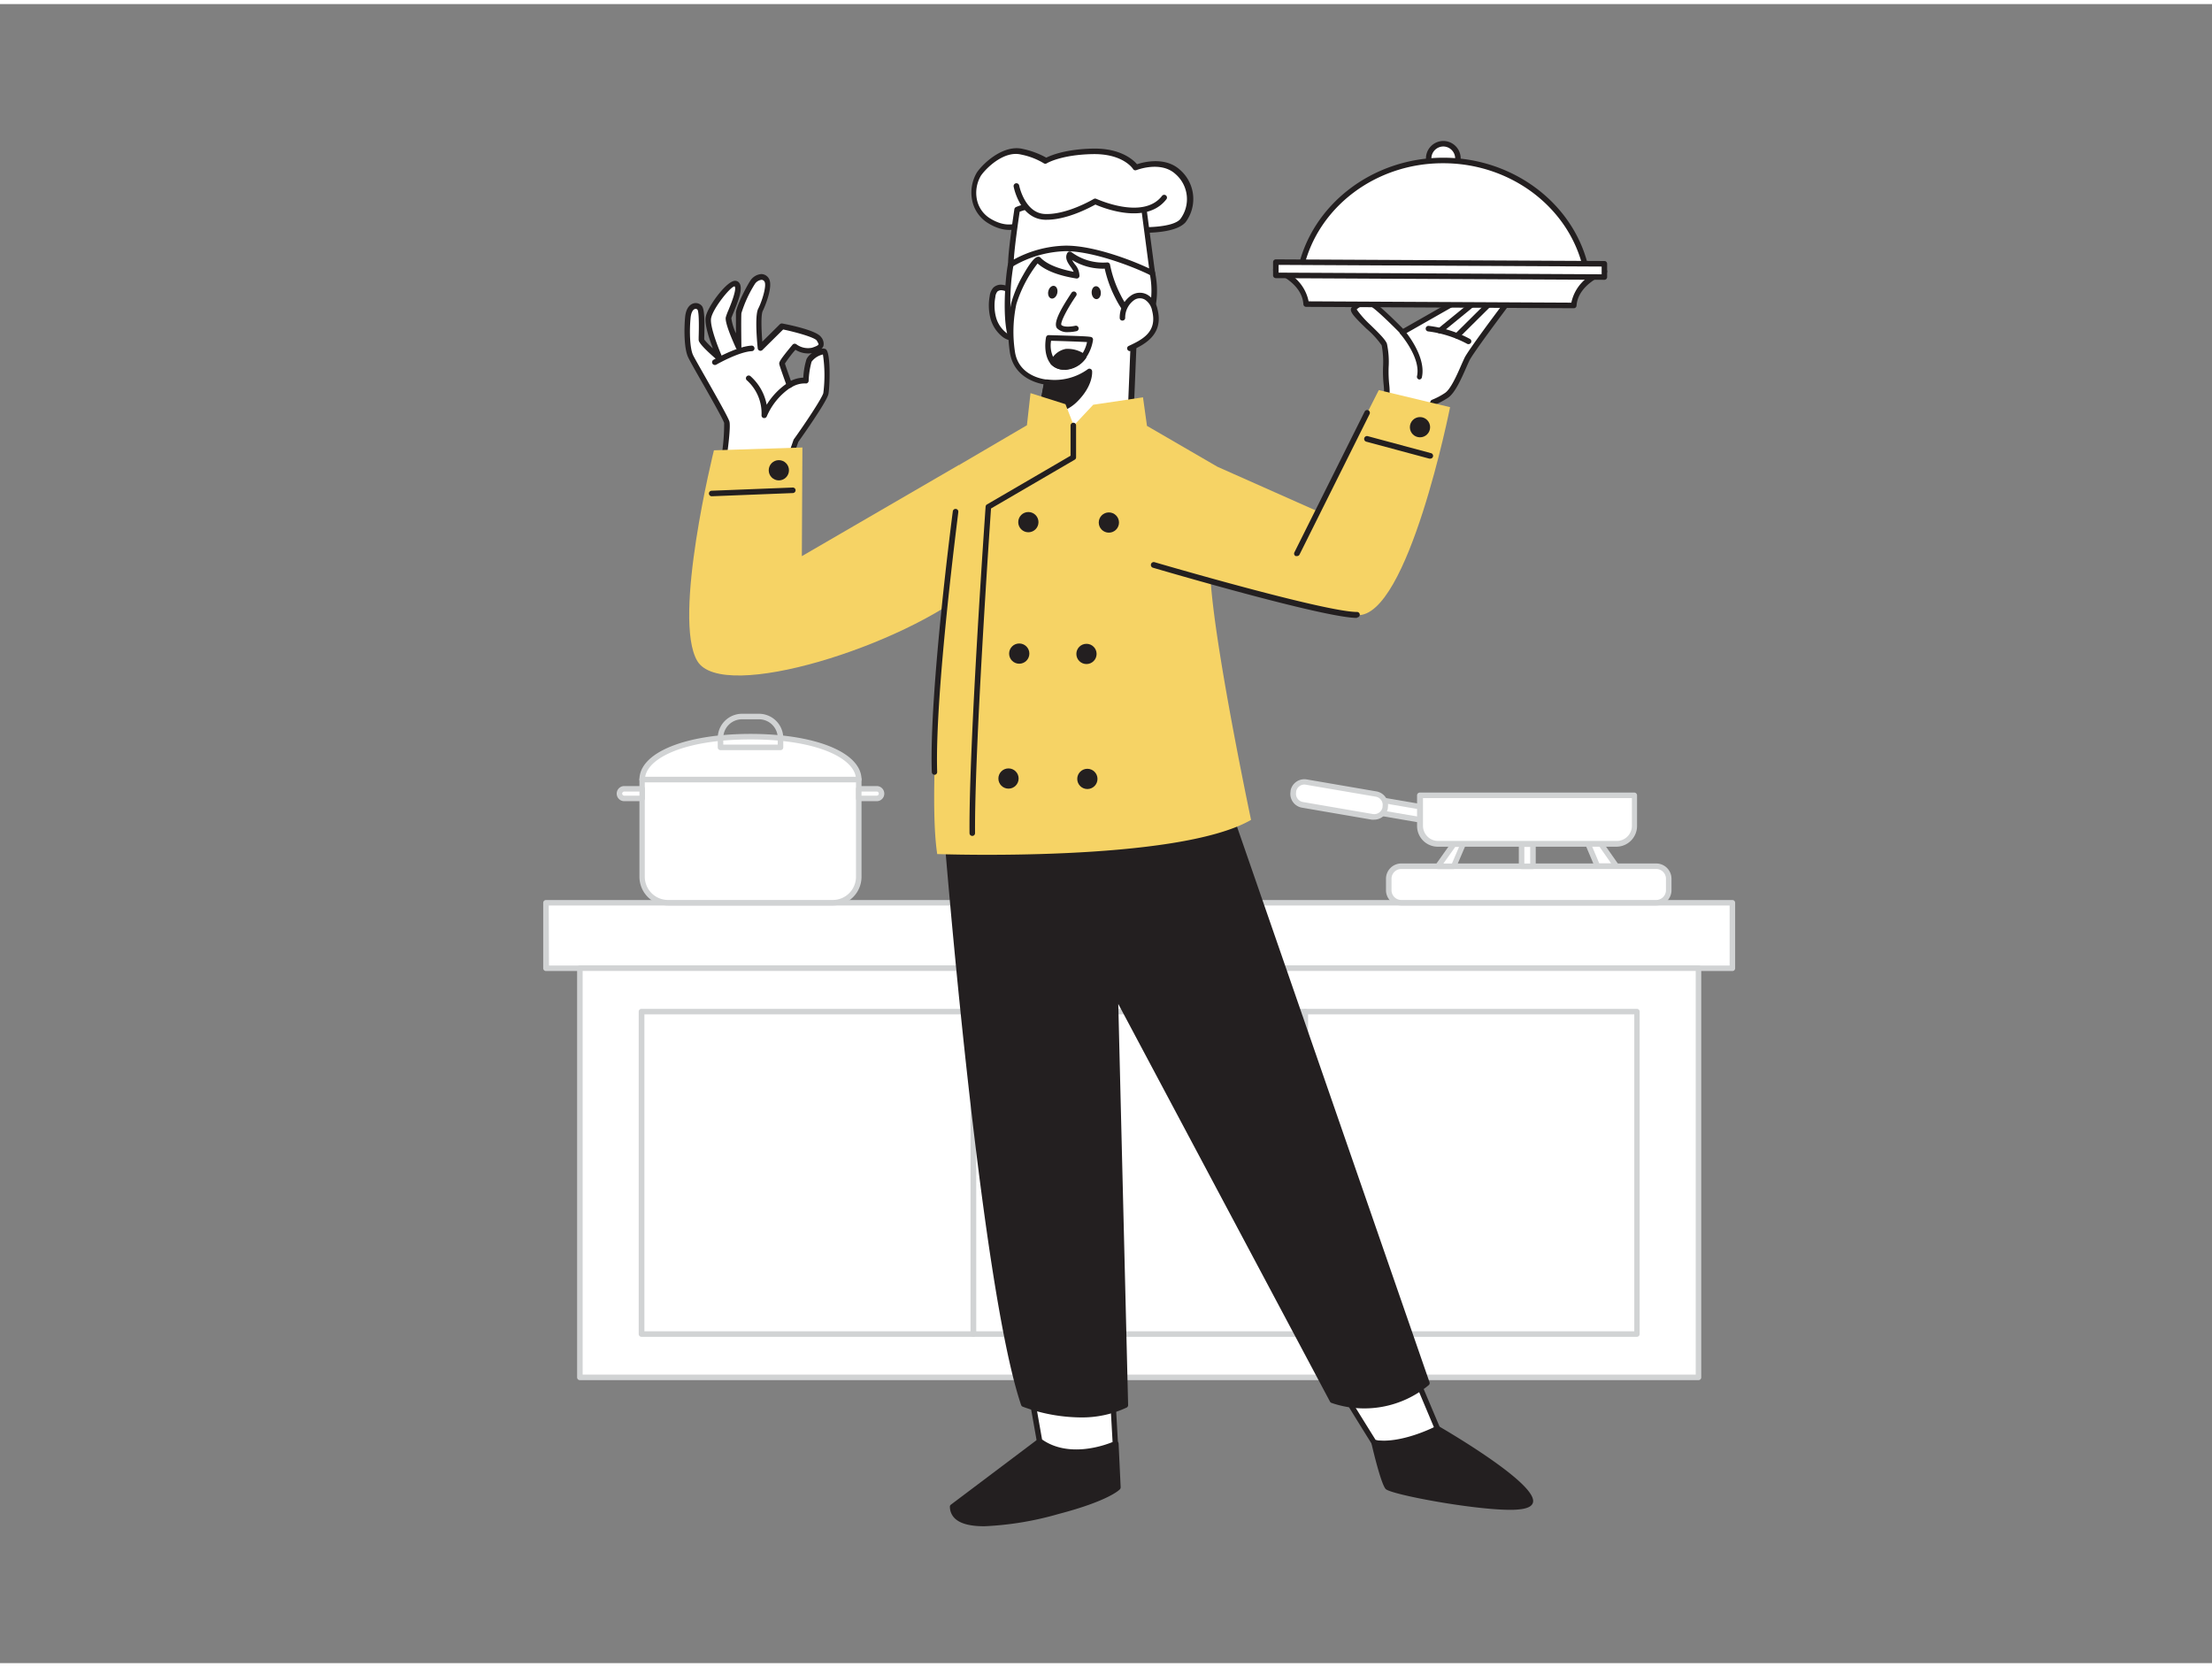 <svg xmlns="http://www.w3.org/2000/svg" viewBox="0 0 400 300" width="406" height="306" class="illustration styles_illustrationTablet__1DWOa"><rect x="0" y="0" width="400" height="300" fill="#808080" stroke="none"/><g id="_369_chef_flatline" data-name="#369_chef_flatline"><rect x="98.73" y="162.51" width="214.55" height="11.84" fill="#fff"></rect><path d="M313.27,174.85H98.73a.5.5,0,0,1-.5-.5V162.51a.5.5,0,0,1,.5-.5H313.27a.5.5,0,0,1,.5.5v11.84A.5.5,0,0,1,313.27,174.85Zm-214-1H312.77V163H99.23Z" fill="#d1d3d4"></path><rect x="104.86" y="174.35" width="202.29" height="73.98" fill="#fff"></rect><path d="M307.14,248.83H104.86a.5.5,0,0,1-.5-.5v-74a.5.5,0,0,1,.5-.5H307.14a.5.5,0,0,1,.5.5v74A.5.5,0,0,1,307.14,248.83Zm-201.78-1H306.64v-73H105.36Z" fill="#d1d3d4"></path><path d="M176,241H116a.51.51,0,0,1-.5-.5V182.19a.5.5,0,0,1,.5-.5h60a.5.5,0,0,1,.5.5V240.5A.5.5,0,0,1,176,241Zm-59.47-1h59V182.69h-59Z" fill="#d1d3d4"></path><path d="M236,241H176a.51.51,0,0,1-.5-.5V182.19a.5.5,0,0,1,.5-.5h60a.5.5,0,0,1,.5.5V240.5A.51.51,0,0,1,236,241Zm-59.48-1h59V182.69h-59Z" fill="#d1d3d4"></path><path d="M296,241H236a.5.5,0,0,1-.5-.5V182.19a.5.5,0,0,1,.5-.5h60a.5.5,0,0,1,.5.5V240.5A.51.51,0,0,1,296,241Zm-59.47-1h59V182.69h-59Z" fill="#d1d3d4"></path><path d="M183.17,52.34a2.87,2.87,0,0,0-2.16-1.1,1.52,1.52,0,0,0-1,.38,2.24,2.24,0,0,0-.53,1.25,9.06,9.06,0,0,0,.1,3.74,5.83,5.83,0,0,0,2,3.12c1.09.84,2.58,1,3.14-.49A6.75,6.75,0,0,0,183.17,52.34Z" fill="#fff"></path><path d="M183.19,60.87a3.26,3.26,0,0,1-1.95-.74,6.31,6.31,0,0,1-2.16-3.4,9.38,9.38,0,0,1-.11-3.94,2.71,2.71,0,0,1,.67-1.53,2,2,0,0,1,1.36-.52A3.47,3.47,0,0,1,183.55,52h0a7.28,7.28,0,0,1,1.6,7.41,2.09,2.09,0,0,1-1.39,1.37A2.12,2.12,0,0,1,183.19,60.87Zm-2.14-9.13h0a1.12,1.12,0,0,0-.69.24,1.8,1.8,0,0,0-.37,1,8.28,8.28,0,0,0,.09,3.53,5.32,5.32,0,0,0,1.8,2.86,2,2,0,0,0,1.64.49,1.17,1.17,0,0,0,.73-.77,6.33,6.33,0,0,0-1.43-6.4A2.4,2.4,0,0,0,181.05,51.74Z" fill="#231f20"></path><path d="M242.1,249.68c.2.6,6.38,10.46,6.38,10.46s6.6,1.84,11.43-2.55l-5.35-12.66Z" fill="#fff"></path><path d="M251.82,261a13.38,13.38,0,0,1-3.47-.42.48.48,0,0,1-.29-.21c-1.46-2.33-6.23-10-6.44-10.58a.5.5,0,0,1,.3-.62l12.46-4.75a.51.51,0,0,1,.64.28l5.35,12.66a.48.48,0,0,1-.12.56A12.33,12.33,0,0,1,251.82,261Zm-3-1.33c1,.23,6.41,1.22,10.51-2.25l-5-11.89L242.8,250C243.68,251.48,246.75,256.43,248.8,259.71Zm-6.7-10h0Z" fill="#231f20"></path><path d="M188,259.85l-15.79,11.88c.18,4.6,10,3.17,19.07.8s10.82-4.3,10.82-4.3l-.37-7.89Z" fill="#231f20"></path><path d="M178,275.25q-3.48,0-5-1.14a2.94,2.94,0,0,1-1.23-2.36.46.46,0,0,1,.19-.41l15.79-11.89a.42.42,0,0,1,.32-.1l13.73.49a.5.5,0,0,1,.48.48l.37,7.88a.53.53,0,0,1-.13.36c-.08.09-2,2.09-11.06,4.46A57.39,57.39,0,0,1,178,275.25ZM172.71,272a2,2,0,0,0,.81,1.34c2.16,1.59,8.41,1.15,17.62-1.26,7.39-1.93,9.85-3.58,10.43-4l-.33-7.19-13.1-.47Z" fill="#231f20"></path><path d="M201,246.82l.76,13.52s-7.93,3.75-13.73-.49L185.17,244Z" fill="#fff"></path><path d="M194.64,262.38a11.54,11.54,0,0,1-6.95-2.13.48.48,0,0,1-.2-.32l-2.81-15.86a.5.5,0,0,1,.58-.58L201,246.33a.49.49,0,0,1,.41.46l.76,13.52a.5.5,0,0,1-.28.48A18.84,18.84,0,0,1,194.64,262.38Zm-6.2-2.82c4.84,3.39,11.29,1.06,12.75.46l-.72-12.78-14.68-2.64Z" fill="#231f20"></path><path d="M175.82,149.92l44.38-9.69L258,249.36A17.55,17.55,0,0,1,241,252.48l-39.28-73.77,1.87,74.63c-8,4-18.41-.17-18.41-.17-7.51-22.1-13.92-103.27-13.92-103.27" fill="#231f20"></path><path d="M195.38,255.57a30.9,30.9,0,0,1-10.44-1.94.51.51,0,0,1-.29-.3c-7.44-21.91-13.87-102.58-13.94-103.39a.5.5,0,1,1,1-.08c.07.81,6.45,80.82,13.82,102.93,1.48.54,10.42,3.54,17.51.24l-1.86-74.31a.5.5,0,0,1,.37-.49.5.5,0,0,1,.57.25l39.19,73.6a17.23,17.23,0,0,0,16.15-2.89L219.87,140.81l-43.94,9.6a.5.5,0,1,1-.22-1l44.38-9.7a.51.51,0,0,1,.58.32L258.5,249.2a.49.49,0,0,1-.15.54,18.22,18.22,0,0,1-17.59,3.2.53.53,0,0,1-.25-.22L202.22,180.8,204,253.33a.5.5,0,0,1-.27.46A19,19,0,0,1,195.38,255.57Z" fill="#231f20"></path><path d="M248.48,260.14s1.75,7.23,2.45,8,24.55,5.54,25.76,2.74-16.78-13.33-16.78-13.33S253.51,261,248.48,260.14Z" fill="#231f20"></path><path d="M273.14,272.28c-6.84,0-21.73-2.79-22.58-3.78s-2.27-7-2.56-8.24a.49.49,0,0,1,.12-.46.48.48,0,0,1,.44-.15c4.8.79,11.06-2.46,11.12-2.5a.51.51,0,0,1,.48,0c4.31,2.52,18.28,11,17,13.95-.23.54-.86.87-2,1.05A14.37,14.37,0,0,1,273.14,272.28Zm-24-11.55c.82,3.29,1.81,6.7,2.17,7.12,1.1.69,20.15,4.47,24.37,3.18a1,1,0,0,0,.56-.31c.49-1.15-5.61-6.26-16.34-12.56C258.71,258.75,253.61,261.13,249.14,260.73Z" fill="#231f20"></path><path d="M207.87,56.93a15.55,15.55,0,0,0,.54-8.26c-1-4.13-6.62-8.54-10.61-8.25s-14.51,5.16-15,6.65-1.38,13.09.87,14.56S206.39,61.78,207.87,56.93Z" fill="#fff"></path><path d="M188.39,62.68c-2.47,0-4.35-.21-5-.63-2.69-1.76-1.5-13.84-1.08-15.13.59-1.81,11.41-6.71,15.44-7,4.25-.31,10,4.21,11.13,8.63a15.87,15.87,0,0,1-.55,8.54c-.4,1.28-1.87,2.38-4.39,3.3C199.69,61.93,193,62.68,188.39,62.68Zm9.79-21.78-.35,0c-4,.28-14.1,5.14-14.56,6.31a37.65,37.65,0,0,0-.56,7.13c0,5.61.95,6.67,1.24,6.86,1.45.94,13.27.54,19.66-1.77,2.18-.79,3.49-1.72,3.78-2.67v0a15.2,15.2,0,0,0,.52-8C207,45,201.89,40.9,198.18,40.9Z" fill="#231f20"></path><path d="M185.36,39.31s-2.36,2.32-6.33,0-3.16-6.92-2-8.56,4.61-4.82,7.8-4a12.35,12.35,0,0,1,4.29,1.66s2.62-1.61,8.5-1.72,7.76,2.93,7.76,2.93,4.68-1.88,7.6.81a6.46,6.46,0,0,1,.91,8.82c-1.83,2.15-9.26,1.6-9.26,1.6Z" fill="#fff"></path><path d="M206.76,41.36c-1.1,0-1.95-.06-2.19-.07l-19-1.47c-.67.53-3.09,2.06-6.75-.12a6.27,6.27,0,0,1-3-4.11,7.11,7.11,0,0,1,.85-5.17c1.22-1.75,4.85-5.08,8.33-4.22a15.23,15.23,0,0,1,4.2,1.57c.84-.42,3.54-1.55,8.46-1.64s7.25,2,7.95,2.83c1.2-.4,5.1-1.41,7.76,1a7,7,0,0,1,1,9.51C212.91,41.08,209.2,41.36,206.76,41.36Zm-21.4-2.55h0l19.24,1.48c2,.15,7.48.18,8.84-1.42a6,6,0,0,0-.87-8.13c-2.66-2.45-7-.74-7.07-.72a.49.49,0,0,1-.61-.2c-.07-.11-1.85-2.8-7.33-2.69-5.68.11-8.22,1.63-8.25,1.65a.5.5,0,0,1-.57,0,12.63,12.63,0,0,0-4.1-1.57c-3-.74-6.22,2.32-7.26,3.82a6.11,6.11,0,0,0-.71,4.38,5.24,5.24,0,0,0,2.58,3.47C182.88,41,185,39,185,39A.5.5,0,0,1,185.36,38.81Z" fill="#231f20"></path><path d="M189.3,68.37l-1.82,9.68s3.12,6.08,9.5,4.41,7.37-6.59,7.37-6.6l.43-10.37.26-6.38a6.83,6.83,0,0,0,.08-2c-.22-.66-1-1.13-1.4-1.67a15.82,15.82,0,0,1-1.56-2.55,21.28,21.28,0,0,1-2-5.64,10,10,0,0,1-6.78-2c-.7,1.22,1.46,2.39,1.32,3.78-2.33-.37-5.33-1.13-7-2.83-.82-.09-4,5.61-4.43,7.87a24.44,24.44,0,0,0-.24,8.94C184,68,189.3,68.37,189.3,68.37Z" fill="#fff"></path><path d="M194.82,83.25c-5.17,0-7.76-4.91-7.78-5a.51.51,0,0,1,0-.32l1.72-9.17c-1.46-.25-5.37-1.34-6.12-5.63a25,25,0,0,1,.24-9.13,22.06,22.06,0,0,1,2.13-5c1.91-3.41,2.57-3.33,2.84-3.31a.52.52,0,0,1,.31.16c1.12,1.17,3.14,2,6,2.56a6,6,0,0,0-.56-.9c-.5-.71-1.12-1.58-.59-2.51a.51.51,0,0,1,.34-.25.53.53,0,0,1,.4.1,9.59,9.59,0,0,0,6.44,1.87.5.5,0,0,1,.54.4,20.52,20.52,0,0,0,1.93,5.51,16.31,16.31,0,0,0,1.51,2.47,4.79,4.79,0,0,0,.5.51,3.66,3.66,0,0,1,1,1.3,3.85,3.85,0,0,1,0,1.62c0,.2-.05.39-.05.53l-.69,16.75c0,.07-1,5.3-7.74,7.06A9.1,9.1,0,0,1,194.82,83.25ZM188,78c.52.9,3.42,5.43,8.86,4,6-1.57,7-6.16,7-6.2l.68-16.68a5.56,5.56,0,0,1,.06-.62,3.64,3.64,0,0,0,.05-1.16,2.66,2.66,0,0,0-.73-.9,5.62,5.62,0,0,1-.59-.62,17.07,17.07,0,0,1-1.62-2.63,21.84,21.84,0,0,1-1.94-5.35,10.56,10.56,0,0,1-5.9-1.56,5.92,5.92,0,0,0,.48.75,3.23,3.23,0,0,1,.85,2.15.47.47,0,0,1-.19.34.48.48,0,0,1-.38.1c-3.23-.52-5.57-1.43-7-2.72a23.13,23.13,0,0,0-3.84,7.36,23.89,23.89,0,0,0-.23,8.76c.79,4.51,5.71,4.88,5.76,4.88a.52.52,0,0,1,.36.19.48.48,0,0,1,.09.4Zm-.19-31.22Z" fill="#231f20"></path><path d="M188.35,73.46a6.92,6.92,0,0,0,6.14-2c2.77-2.77,2.5-5,2.5-5a10.67,10.67,0,0,1-7.69,1.94Z" fill="#231f20"></path><path d="M189.52,74.07a5.24,5.24,0,0,1-1.29-.13.49.49,0,0,1-.37-.57l.95-5.09a.52.52,0,0,1,.58-.4,10.23,10.23,0,0,0,7.3-1.84.49.49,0,0,1,.8.33c0,.1.26,2.55-2.65,5.47A7.42,7.42,0,0,1,189.52,74.07Zm-.59-1a6.44,6.44,0,0,0,5.2-1.92,7.9,7.9,0,0,0,2.26-3.71,10.8,10.8,0,0,1-6.69,1.51Z" fill="#231f20"></path><path d="M194.19,52.47s-3.44,5-2.66,5.84,3,.35,3,.35" fill="#fff"></path><path d="M193.16,59.32a2.62,2.62,0,0,1-2-.68c-.87-1,1-4,2.62-6.46a.5.5,0,0,1,.69-.12.49.49,0,0,1,.13.69c-1.61,2.32-2.86,4.77-2.68,5.26.43.47,1.88.31,2.52.16a.5.5,0,0,1,.6.37.49.49,0,0,1-.36.6A7.25,7.25,0,0,1,193.16,59.32Z" fill="#231f20"></path><ellipse cx="198.24" cy="52.18" rx="0.83" ry="1.17" transform="translate(-3.12 13.75) rotate(-3.94)" fill="#231f20"></ellipse><ellipse cx="190.38" cy="52.09" rx="1.17" ry="0.83" transform="translate(96.22 225.57) rotate(-76.81)" fill="#231f20"></ellipse><path d="M192.47,66.11a3.17,3.17,0,0,1-2.44-1c-1.49-1.78-.9-4.73-.87-4.86a.49.49,0,0,1,.49-.39h0c7.66.21,7.7.26,7.89.49a.5.5,0,0,1,.11.39h0A7.59,7.59,0,0,1,196.35,64a4.89,4.89,0,0,1-3.74,2.08Zm-2.4-5.23a5,5,0,0,0,.72,3.58,2.26,2.26,0,0,0,1.78.65,3.93,3.93,0,0,0,3-1.67,6.23,6.23,0,0,0,1-2.32C195.38,61.05,192.29,60.94,190.07,60.88Zm7.1-.2Zm0,0Z" fill="#231f20"></path><path d="M196,63.74c-1.7,2.31-4.52,2.26-5.54,1.06a3.47,3.47,0,0,1,2.35-1.94A4.87,4.87,0,0,1,196,63.74Z" fill="#231f20"></path><path d="M192.47,66.11a3.21,3.21,0,0,1-2.44-1,.52.52,0,0,1-.05-.57,3.8,3.8,0,0,1,2.71-2.18,5.39,5.39,0,0,1,3.54,1,.52.52,0,0,1,.21.33.47.47,0,0,1-.09.38,4.91,4.91,0,0,1-3.74,2.08Zm-1.42-1.4a2.54,2.54,0,0,0,1.52.4,3.84,3.84,0,0,0,2.63-1.24,4,4,0,0,0-2.38-.51A2.73,2.73,0,0,0,191.05,64.71Z" fill="#231f20"></path><path d="M203,56.77c-.11-2.1,2-5,4.31-3.72a3.51,3.51,0,0,1,1.55,2.28c1.11,4.34-2.26,5.88-4.54,7" fill="#fff"></path><path d="M204.34,62.75a.49.49,0,0,1-.46-.27.47.47,0,0,1,.2-.65c2.38-1.12,5.26-2.48,4.26-6.38a3,3,0,0,0-1.3-2,1.8,1.8,0,0,0-1.94.07,3.88,3.88,0,0,0-1.63,3.19.49.49,0,0,1-.47.52.47.47,0,0,1-.52-.47,4.85,4.85,0,0,1,2.09-4.09,2.78,2.78,0,0,1,2.94-.1,3.94,3.94,0,0,1,1.8,2.59c1.2,4.71-2.52,6.46-4.74,7.5A.46.46,0,0,1,204.34,62.75Z" fill="#231f20"></path><path d="M183.92,37.19s-1.2,7.89-1.12,9.88a20.4,20.4,0,0,1,10-2.89c5.49,0,13.34,3.27,15.62,4.49l-1.62-12.28s-3.79-2.09-12-1.27S183.92,37.19,183.92,37.19Z" fill="#fff"></path><path d="M208.41,49.17a.53.53,0,0,1-.24-.06c-2.1-1.13-10-4.4-15.38-4.43h-.07a19.89,19.89,0,0,0-9.65,2.81.5.5,0,0,1-.77-.4c-.08-2,1.08-9.65,1.13-10a.51.51,0,0,1,.28-.38c.11-.05,2.82-1.3,11-2.12S206.87,35.86,207,36a.51.51,0,0,1,.25.38l1.63,12.27a.51.51,0,0,1-.22.48A.47.47,0,0,1,208.41,49.17Zm-15.69-5.49h.08c5.08,0,12,2.7,15,4.12l-1.46-11.08c-.91-.4-4.63-1.79-11.49-1.1-6.68.67-9.65,1.62-10.46,1.93-.19,1.24-.92,6.25-1.06,8.64A20.47,20.47,0,0,1,192.72,43.68Z" fill="#231f20"></path><path d="M183.82,32.9s1.05,5.45,5.22,5.56,9-2.81,9-2.81,8.71,4.11,12.45-.66" fill="#fff"></path><path d="M189.27,39H189c-4.52-.12-5.65-5.72-5.7-6a.5.5,0,1,1,1-.19s1,5.06,4.74,5.15c4,.12,8.71-2.71,8.76-2.73a.49.49,0,0,1,.47,0c.08,0,8.39,3.88,11.84-.52a.5.5,0,1,1,.78.62c-3.62,4.62-11.32,1.57-12.81.92C197.08,36.79,193,39,189.27,39Z" fill="#231f20"></path><path d="M206.69,71.11l-9,1.34-3.52,3.75-1.5-3.85-6.32-2-.65,5.81-12.22,7.16s-6.44,54.42-4,70.38c0,0,43.32,1.58,56.75-6.18,0,0-8.52-40.21-7.28-47.72a119,119,0,0,0,1.28-16.09l-12.82-7.44Z" fill="#f6d365"></path><path d="M144,79s5-7,5.4-8.49.24-7.42-.24-7.63a3.46,3.46,0,0,0-2.82,1.57,16.32,16.32,0,0,0-.57,3.64,4.92,4.92,0,0,0-3,.82s-1.27-3.52-1.34-3.87,2.28-3.15,2.28-3.15a4,4,0,0,0,3.29.71c1.66-.54,1.86-1,1.11-2.06s-6.65-2.23-6.65-2.23l-3.93,3.9s-.59-5.67,0-6.89,1.74-4.38,1.13-5.38-1.92-.58-2.61.44-2.43,4.46-2.5,5.49,0,6.18,0,6.18-2-4.43-1.82-5.31,2.36-5.06,1.47-6-4.76,4.08-5.11,6,2.09,7.41,2.09,7.41-3.35-2.87-3.35-3.42.23-5.15-.31-5.77-1.92-.51-2.14,1.76-.17,5.64.51,7,6.27,10.89,6.54,11.92-.52,6.45-.52,6.45l11.8.53Z" fill="#fff"></path><path d="M142.7,83.11h0l-11.8-.53a.5.5,0,0,1-.47-.57,36.15,36.15,0,0,0,.52-6.26c-.15-.59-2.64-5-4.29-7.86-1.09-1.92-1.95-3.44-2.21-4-.77-1.56-.76-5.21-.56-7.28.17-1.8,1-2.32,1.46-2.47a1.45,1.45,0,0,1,1.55.42c.36.41.58,1.53.45,5.69,0,.2,0,.34,0,.41a13.58,13.58,0,0,0,1.56,1.6c-.7-1.83-1.53-4.38-1.3-5.68.33-1.79,3.41-6,5-6.49a.93.93,0,0,1,1,.24c.81.88.06,2.94-.92,5.34-.2.49-.39.95-.44,1.14a10.07,10.07,0,0,0,.83,2.73c0-1.49,0-3.2,0-3.76.08-1.17,1.9-4.71,2.58-5.73a2.61,2.61,0,0,1,2-1.23h0a1.6,1.6,0,0,1,1.37.8c.86,1.39-.75,5.18-1.1,5.87s-.25,3.43-.08,5.55l3.18-3.15a.51.51,0,0,1,.44-.13c1.44.27,6.17,1.26,7,2.44a1.87,1.87,0,0,1,.44,1.59,1.14,1.14,0,0,1-.37.53,1.23,1.23,0,0,1,.73.05c1.06.45.75,7.38.52,8.21-.42,1.52-4.76,7.64-5.43,8.59l-1.24,3.55A.51.51,0,0,1,142.7,83.11ZM131.46,81.6l10.89.49,1.14-3.27a.34.34,0,0,1,.06-.12c2-2.78,5-7.29,5.33-8.34a25.36,25.36,0,0,0-.07-7,3.51,3.51,0,0,0-2.05,1.31,14.81,14.81,0,0,0-.53,3.46.51.51,0,0,1-.17.35.44.44,0,0,1-.36.12,4.48,4.48,0,0,0-2.63.73.55.55,0,0,1-.45.08.51.51,0,0,1-.33-.31c-.3-.83-1.29-3.59-1.36-3.94s-.11-.58,2.39-3.57a.51.51,0,0,1,.68-.08,3.54,3.54,0,0,0,2.84.63c1-.32,1.15-.52,1.17-.59s0-.19-.32-.71-3.4-1.44-6.07-2l-3.75,3.71a.5.5,0,0,1-.52.12.51.51,0,0,1-.33-.42c-.1-1-.57-5.89.09-7.17.74-1.45,1.55-4.22,1.14-4.88a.63.63,0,0,0-.54-.34,1.7,1.7,0,0,0-1.23.79,22,22,0,0,0-2.41,5.24c-.08,1,0,6.09,0,6.14a.52.52,0,0,1-.4.5.5.5,0,0,1-.56-.28c-.63-1.38-2.09-4.69-1.86-5.63a10.64,10.64,0,0,1,.48-1.29c.39-.94,1.56-3.8,1.11-4.29-.72,0-3.93,4-4.25,5.76-.27,1.46,1.39,5.63,2.06,7.12a.5.5,0,0,1-.79.58c-3.52-3-3.52-3.59-3.52-3.8s0-.23,0-.44c.12-3.89-.08-4.81-.21-5a.44.44,0,0,0-.48-.12c-.4.13-.69.73-.77,1.61-.23,2.36-.14,5.53.46,6.75.24.49,1.14,2.07,2.18,3.9,2.46,4.33,4.21,7.44,4.39,8.11C132.13,76.43,131.68,80.06,131.46,81.6ZM141.94,65c.12.41.6,1.77,1.08,3.12a5.61,5.61,0,0,1,2.24-.57,13.92,13.92,0,0,1,.58-3.34,2.74,2.74,0,0,1,1-1.09,4.37,4.37,0,0,1-3-.61A22.3,22.3,0,0,0,141.94,65Z" fill="#231f20"></path><path d="M135.43,67.68a8.38,8.38,0,0,1,2.78,6.68,12.35,12.35,0,0,1,4.55-5.46" fill="#fff"></path><path d="M138.21,74.86l-.12,0a.5.5,0,0,1-.38-.53,8,8,0,0,0-2.6-6.25.5.5,0,1,1,.64-.76,9.16,9.16,0,0,1,2.89,5.13,12.8,12.8,0,0,1,3.87-4,.5.5,0,0,1,.51.86,11.94,11.94,0,0,0-4.35,5.22A.49.49,0,0,1,138.21,74.86Z" fill="#231f20"></path><path d="M129.26,64.76s4.14-2.38,6.68-2.5" fill="#fff"></path><path d="M129.26,65.26a.5.5,0,0,1-.25-.93c.18-.1,4.27-2.44,6.9-2.57a.5.5,0,1,1,.05,1c-2.39.12-6.41,2.42-6.45,2.45A.54.54,0,0,1,129.26,65.26Z" fill="#231f20"></path><path d="M250.41,73.06a12,12,0,0,0,.31-4.18c-.3-1.89.11-5.89-.4-7.33s-5.9-5.6-5.52-6.4a2.78,2.78,0,0,1,3.23-.9c1.16.53,5.61,5.09,5.61,5.09L265,52.88l8.87-.58s-7.73,10.2-8.57,11.9-2.23,5.6-3.72,6.57a12.85,12.85,0,0,1-2.43,1.28l-1.44,3.12Z" fill="#fff"></path><path d="M257.71,75.67h-.14l-7.3-2.12a.51.51,0,0,1-.35-.61,11.39,11.39,0,0,0,.3-4,23.84,23.84,0,0,1-.12-3.34,16.25,16.25,0,0,0-.25-3.9,16.32,16.32,0,0,0-2.75-3c-2.3-2.23-3.08-3.07-2.75-3.75a3.24,3.24,0,0,1,3.89-1.14c1.08.49,4.44,3.85,5.49,4.91l11-6.27a.51.51,0,0,1,.21-.06l8.88-.58a.5.5,0,0,1,.43.8c-2.66,3.52-7.87,10.51-8.52,11.82-.19.39-.41.89-.65,1.44-.88,2-2,4.5-3.25,5.33a15.18,15.18,0,0,1-2.33,1.25l-1.36,2.94A.48.48,0,0,1,257.71,75.67Zm-6.71-3,6.44,1.86,1.26-2.73a.47.47,0,0,1,.29-.26,12.4,12.4,0,0,0,2.32-1.23c1-.66,2.14-3.21,2.87-4.89.25-.57.48-1.08.67-1.48.72-1.44,6.07-8.59,8-11.11l-7.68.5-11.25,6.4a.5.5,0,0,1-.6-.08c-1.7-1.74-4.68-4.63-5.47-5a2.39,2.39,0,0,0-2.52.57A18.23,18.23,0,0,0,247.8,58c1.63,1.58,2.72,2.67,3,3.41a15.66,15.66,0,0,1,.31,4.24,23.23,23.23,0,0,0,.11,3.18A11.66,11.66,0,0,1,251,72.71Z" fill="#231f20"></path><path d="M258.28,58.69a20.45,20.45,0,0,1,7.25,2.3" fill="#fff"></path><path d="M265.53,61.49a.5.5,0,0,1-.27-.08,20.07,20.07,0,0,0-7-2.22.5.5,0,0,1,.11-1,20.81,20.81,0,0,1,7.46,2.37.5.5,0,0,1,.16.69A.52.52,0,0,1,265.53,61.49Z" fill="#231f20"></path><line x1="260.37" y1="59.06" x2="267.86" y2="52.95" fill="#fff"></line><path d="M260.37,59.56a.5.5,0,0,1-.31-.89l7.48-6.1a.5.5,0,1,1,.63.77l-7.48,6.11A.54.54,0,0,1,260.37,59.56Z" fill="#231f20"></path><line x1="263.49" y1="59.99" x2="270.77" y2="52.76" fill="#fff"></line><path d="M263.49,60.49a.51.51,0,0,1-.36-.15.51.51,0,0,1,0-.71l7.28-7.22a.5.5,0,0,1,.71.71l-7.28,7.22A.5.5,0,0,1,263.49,60.49Z" fill="#231f20"></path><path d="M253.64,59.34s3.89,4.48,3.08,8" fill="#fff"></path><path d="M256.72,67.88h-.11a.5.5,0,0,1-.37-.6c.74-3.27-2.94-7.56-3-7.6a.51.51,0,0,1,0-.71.49.49,0,0,1,.7,0c.17.19,4,4.72,3.19,8.48A.49.49,0,0,1,256.72,67.88Z" fill="#231f20"></path><path d="M230.72,48.06s5.23,1.92,5.47,6.2l48.41.25c.28-4.28,5.53-6.15,5.53-6.15Z" fill="#fff"></path><path d="M284.59,55h0l-48.4-.25a.5.5,0,0,1-.5-.47c-.22-3.89-5.1-5.75-5.15-5.76a.5.5,0,0,1-.31-.56.49.49,0,0,1,.49-.41h0l59.41.3a.49.49,0,0,1,.49.41.5.5,0,0,1-.32.56c-.05,0-4.94,1.82-5.21,5.71A.5.5,0,0,1,284.59,55Zm-47.95-1.25,47.51.24A7.62,7.62,0,0,1,288,48.85l-55.2-.28A7.63,7.63,0,0,1,236.64,53.76Z" fill="#231f20"></path><path d="M173.45,83.31,145,99.83l.1-19.65-16,.51s-7.58,30.47-3,38.11,37.55-2.9,50-13.46Z" fill="#f6d365"></path><path d="M220.23,83.7l18,8,11.1-21.9,12.89,3.09S254.64,111,245.42,110.5s-42.67-10.84-42.67-10.84Z" fill="#f6d365"></path><path d="M175.82,150.42a.5.5,0,0,1-.5-.49c-.15-15.73,2.88-58.62,2.91-59.06a.49.49,0,0,1,.24-.39l15.12-8.81,0-5.48a.52.52,0,0,1,.51-.49.49.49,0,0,1,.49.5l0,5.77a.49.49,0,0,1-.25.42l-15.13,8.82c-.26,3.65-3,43.67-2.89,58.71a.5.5,0,0,1-.49.5Z" fill="#231f20"></path><circle cx="185.96" cy="93.68" r="1.83" fill="#231f20"></circle><circle cx="200.52" cy="93.75" r="1.83" fill="#231f20"></circle><circle cx="256.78" cy="76.51" r="1.83" fill="#231f20"></circle><circle cx="184.31" cy="117.45" r="1.83" fill="#231f20"></circle><circle cx="140.84" cy="84.3" r="1.83" fill="#231f20"></circle><circle cx="196.47" cy="117.51" r="1.83" fill="#231f20"></circle><circle cx="182.37" cy="140.04" r="1.83" fill="#231f20"></circle><circle cx="196.63" cy="140.11" r="1.83" fill="#231f20"></circle><path d="M169,139.36a.5.5,0,0,1-.5-.48C168,124.46,172.26,92,172.3,91.72a.5.5,0,0,1,.56-.43.49.49,0,0,1,.43.56c0,.32-4.27,32.66-3.82,47a.5.5,0,0,1-.48.52Z" fill="#231f20"></path><path d="M245.39,111c-6,0-35.64-8.71-36.9-9.08a.5.5,0,0,1,.29-1c.3.09,30.74,9,36.61,9h0a.5.5,0,0,1,0,1Z" fill="#231f20"></path><path d="M128.7,89a.5.5,0,0,1,0-1l14.65-.58a.51.51,0,0,1,.52.48.52.52,0,0,1-.48.52L128.72,89Z" fill="#231f20"></path><path d="M234.51,99.81a.59.59,0,0,1-.22,0,.49.49,0,0,1-.22-.67l12.7-25.45a.5.5,0,1,1,.9.44L235,99.53A.49.49,0,0,1,234.51,99.81Z" fill="#231f20"></path><path d="M258.58,82.19h-.13l-11.38-3.06a.5.5,0,0,1,.26-1l11.38,3.06a.5.5,0,0,1-.13,1Z" fill="#231f20"></path><circle cx="261.01" cy="27.91" r="2.66" fill="#fff"></circle><path d="M261,31.07h0a3.18,3.18,0,0,1-2.23-.94A3.16,3.16,0,0,1,261,24.75h0a3.16,3.16,0,0,1,3.14,3.17h0a3.1,3.1,0,0,1-.93,2.23A3.16,3.16,0,0,1,261,31.07Zm0-5.32a2.17,2.17,0,0,0-2.16,2.15,2.15,2.15,0,0,0,3.67,1.54,2.16,2.16,0,0,0,0-3.05,2.14,2.14,0,0,0-1.52-.64Zm2.65,2.17h0Z" fill="#231f20"></path><path d="M286.93,48.45C284.7,37,274,28.29,261.14,28.23s-23.65,8.53-26,20Z" fill="#fff"></path><path d="M286.93,49h0l-51.79-.26a.51.51,0,0,1-.49-.61c2.43-11.81,13.5-20.35,26.34-20.35h.15c12.91.06,24,8.74,26.28,20.62a.53.53,0,0,1-.1.42A.53.53,0,0,1,286.93,49Zm-51.17-1.26,50.56.26c-2.48-11.12-13-19.16-25.19-19.22H261C248.84,28.73,238.34,36.65,235.76,47.69Z" fill="#231f20"></path><rect x="230.72" y="46.81" width="59.42" height="2.4" transform="translate(0.25 -1.32) rotate(0.29)" fill="#fff"></rect><path d="M290.13,49.86h0l-59.42-.3a.51.51,0,0,1-.5-.5v-2.4a.51.51,0,0,1,.5-.5h0l59.42.3a.47.47,0,0,1,.35.15.5.5,0,0,1,.14.35v2.4A.5.5,0,0,1,290.13,49.86Zm-58.92-1.3,58.42.3v-1.4l-58.42-.3Z" fill="#231f20"></path><rect x="243.73" y="144.35" width="16.85" height="2.34" transform="translate(476.05 331.61) rotate(-170.26)" fill="#fff"></rect><path d="M260.26,148.6h-.09l-16.6-2.85a.52.52,0,0,1-.33-.21.48.48,0,0,1-.08-.37l.39-2.3a.51.51,0,0,1,.58-.41l16.61,2.85a.47.47,0,0,1,.32.21.48.48,0,0,1,.09.37l-.4,2.3A.5.5,0,0,1,260.26,148.6Zm-16-3.76,15.62,2.68.23-1.32-15.63-2.68Z" fill="#d1d3d4"></path><rect x="233.75" y="141.72" width="16.85" height="4.18" rx="2.02" transform="translate(456.53 326.52) rotate(-170.26)" fill="#fff"></rect><path d="M248.48,147.48l-.43,0-12.62-2.17a2.53,2.53,0,0,1-2.06-2.91l0-.14a2.54,2.54,0,0,1,2.91-2.06l12.63,2.17a2.53,2.53,0,0,1,2.06,2.91l0,.14A2.53,2.53,0,0,1,248.48,147.48Zm-12.6-6.35a1.53,1.53,0,0,0-1.5,1.27l0,.13a1.52,1.52,0,0,0,.25,1.14,1.55,1.55,0,0,0,1,.62h0l12.62,2.17a1.53,1.53,0,0,0,1.76-1.24l0-.14a1.51,1.51,0,0,0-1.24-1.76l-12.63-2.16A1.07,1.07,0,0,0,235.88,141.13Z" fill="#d1d3d4"></path><rect x="251.13" y="155.91" width="50.63" height="6.6" rx="2.27" transform="translate(552.89 318.42) rotate(-180)" fill="#fff"></rect><path d="M299.49,163H253.4a2.77,2.77,0,0,1-2.77-2.77v-2.06a2.77,2.77,0,0,1,2.77-2.77h46.09a2.77,2.77,0,0,1,2.77,2.77v2.06A2.77,2.77,0,0,1,299.49,163Zm-46.09-6.6a1.77,1.77,0,0,0-1.77,1.77v2.06A1.77,1.77,0,0,0,253.4,162h46.09a1.77,1.77,0,0,0,1.77-1.77v-2.06a1.77,1.77,0,0,0-1.77-1.77Z" fill="#d1d3d4"></path><polygon points="292.31 155.87 288.86 150.96 286.79 150.96 288.86 155.87 292.31 155.87" fill="#fff"></polygon><path d="M292.31,156.37h-3.45a.5.5,0,0,1-.46-.31l-2.07-4.9a.51.51,0,0,1,0-.48.5.5,0,0,1,.42-.22h2.07a.51.51,0,0,1,.41.21l3.45,4.91a.51.51,0,0,1,0,.52A.5.5,0,0,1,292.31,156.37Zm-3.12-1h2.15l-2.74-3.91h-1.06Z" fill="#d1d3d4"></path><polygon points="260.05 155.91 262.89 151.87 264.6 151.87 262.89 155.91 260.05 155.91" fill="#fff"></polygon><path d="M262.89,156.41h-2.84a.5.5,0,0,1-.44-.27.51.51,0,0,1,0-.52l2.84-4a.51.51,0,0,1,.41-.21h1.7a.5.5,0,0,1,.42.22.52.52,0,0,1,.05.47l-1.71,4A.5.5,0,0,1,262.89,156.41Zm-1.88-1h1.55l1.28-3h-.69Z" fill="#d1d3d4"></path><rect x="275.15" y="151.87" width="2.07" height="4.04" transform="translate(552.36 307.78) rotate(-180)" fill="#fff"></rect><path d="M277.21,156.41h-2.06a.5.5,0,0,1-.5-.5v-4a.5.5,0,0,1,.5-.5h2.06a.5.5,0,0,1,.5.5v4A.5.5,0,0,1,277.21,156.41Zm-1.56-1h1.06v-3h-1.06Z" fill="#d1d3d4"></path><path d="M260,143.08h32.28a3.25,3.25,0,0,1,3.25,3.25v5.53a0,0,0,0,1,0,0H256.79a0,0,0,0,1,0,0v-5.53a3.25,3.25,0,0,1,3.25-3.25Z" transform="translate(552.36 294.95) rotate(-180)" fill="#fff"></path><path d="M292.32,152.37H260a3.75,3.75,0,0,1-3.75-3.75v-5.54a.5.5,0,0,1,.5-.5h38.78a.5.5,0,0,1,.5.5v5.54A3.75,3.75,0,0,1,292.32,152.37Zm-35-8.79v5a2.75,2.75,0,0,0,2.75,2.75h32.28a2.75,2.75,0,0,0,2.75-2.75v-5Z" fill="#d1d3d4"></path><path d="M116.13,140.22h39.16a0,0,0,0,1,0,0v17.6a4.69,4.69,0,0,1-4.69,4.69H120.82a4.69,4.69,0,0,1-4.69-4.69v-17.6A0,0,0,0,1,116.13,140.22Z" fill="#fff"></path><path d="M150.6,163H120.82a5.2,5.2,0,0,1-5.19-5.19v-17.6a.5.5,0,0,1,.5-.5h39.16a.5.5,0,0,1,.5.5v17.6A5.19,5.19,0,0,1,150.6,163Zm-34-22.29v17.1a4.2,4.2,0,0,0,4.19,4.19H150.6a4.19,4.19,0,0,0,4.19-4.19v-17.1Z" fill="#d1d3d4"></path><path d="M135.71,132.47c-12,0-19.58,3.47-19.58,7.75h39.16C155.29,135.94,147.7,132.47,135.71,132.47Z" fill="#fff"></path><path d="M155.29,140.72H116.13a.5.5,0,0,1-.5-.5c0-4.86,8.26-8.25,20.08-8.25s20.08,3.39,20.08,8.25A.5.5,0,0,1,155.29,140.72Zm-38.62-1h38.08c-.57-3.43-7.09-6.75-19-6.75S117.25,136.29,116.67,139.72Z" fill="#d1d3d4"></path><path d="M112.89,141.9h3.24a0,0,0,0,1,0,0v1.74a0,0,0,0,1,0,0h-3.24a.87.87,0,0,1-.87-.87v0A.87.87,0,0,1,112.89,141.9Z" fill="#fff"></path><path d="M116.13,144.14h-3.24a1.37,1.37,0,1,1,0-2.74h3.24a.5.5,0,0,1,.5.5v1.74A.5.5,0,0,1,116.13,144.14Zm-3.24-1.74a.37.37,0,0,0-.38.37.38.38,0,0,0,.38.37h2.74v-.74Z" fill="#d1d3d4"></path><path d="M155.29,141.9h3.24a.87.87,0,0,1,.87.87v0a.87.87,0,0,1-.87.87h-3.24a0,0,0,0,1,0,0V141.9a0,0,0,0,1,0,0Z" fill="#fff"></path><path d="M158.54,144.14h-3.25a.5.5,0,0,1-.5-.5V141.9a.5.5,0,0,1,.5-.5h3.25a1.37,1.37,0,0,1,0,2.74Zm-2.75-1h2.75a.37.37,0,0,0,.37-.37.36.36,0,0,0-.37-.37h-2.75Z" fill="#d1d3d4"></path><path d="M141.14,134.91H130.29a.5.5,0,0,1-.5-.5v-1.69a4.4,4.4,0,0,1,4.39-4.39h3.07a4.4,4.4,0,0,1,4.39,4.39v1.69A.5.5,0,0,1,141.14,134.91Zm-10.35-1h9.85v-1.19a3.39,3.39,0,0,0-3.39-3.39h-3.07a3.39,3.39,0,0,0-3.39,3.39Z" fill="#d1d3d4"></path></g></svg>